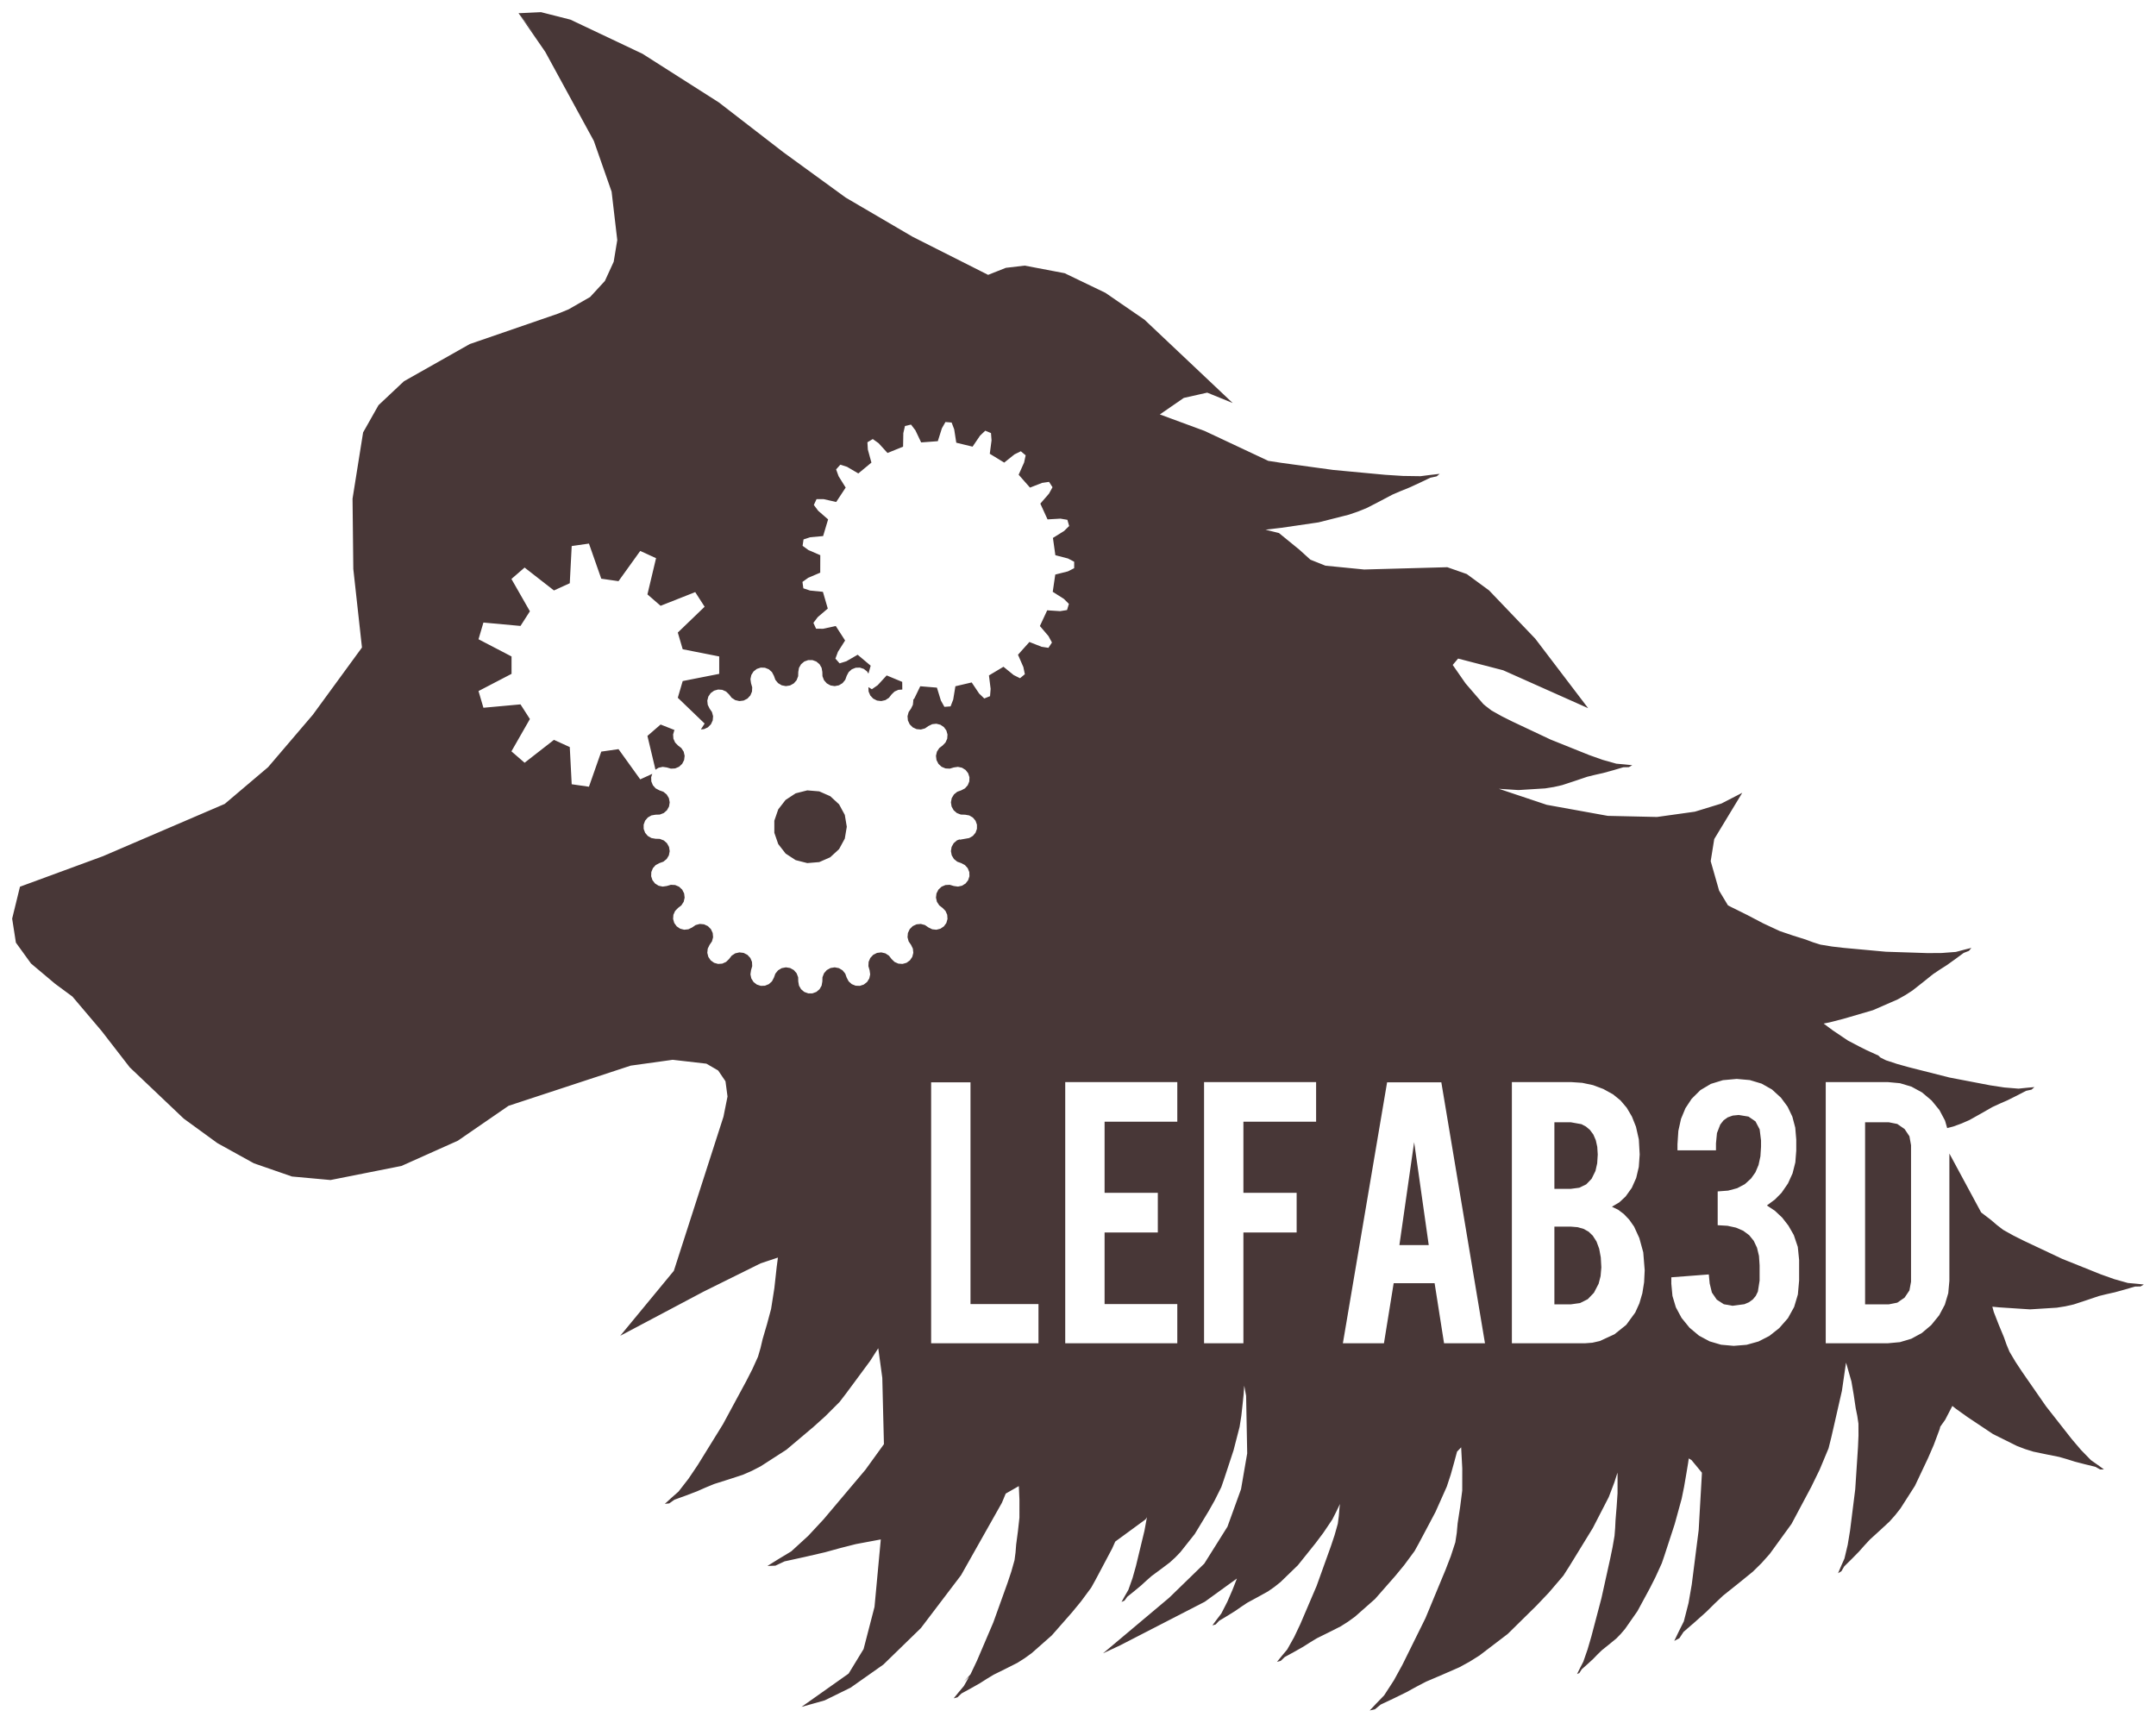 <?xml version="1.0" encoding="UTF-8" standalone="no"?>
<svg
   xmlns:dc="http://purl.org/dc/elements/1.1/"
   xmlns:cc="http://creativecommons.org/ns#"
   xmlns:rdf="http://www.w3.org/1999/02/22-rdf-syntax-ns#"
   xmlns:svg="http://www.w3.org/2000/svg"
   xmlns="http://www.w3.org/2000/svg"
   xmlns:sodipodi="http://sodipodi.sourceforge.net/DTD/sodipodi-0.dtd"
   xmlns:inkscape="http://www.inkscape.org/namespaces/inkscape"
   width="177.369mm"
   height="141.723mm"
   viewBox="-288.369 -148 177.369 141.723"
   version="1.1"
   id="svg4284"
   sodipodi:docname="leFabLogoSVG.svg"
   inkscape:version="0.92.4 (5da689c313, 2019-01-14)">
  <defs
     id="defs4288" />
  <sodipodi:namedview
     pagecolor="#ffffff"
     bordercolor="#666666"
     borderopacity="1"
     objecttolerance="10"
     gridtolerance="10"
     guidetolerance="10"
     inkscape:pageopacity="0"
     inkscape:pageshadow="2"
     inkscape:window-width="3000"
     inkscape:window-height="1875"
     id="namedview4286"
     showgrid="false"
     inkscape:zoom="2.0699182"
     inkscape:cx="293.20397"
     inkscape:cy="211.18063"
     inkscape:window-x="-13"
     inkscape:window-y="-13"
     inkscape:window-maximized="1"
     inkscape:current-layer="svg4284" />
  <title
     id="title4278">svgOutput</title>
  <desc
     id="desc4280">made with tinkercad</desc>
  <g
     id="g4299"
     style="fill:#483737">
    <path
       style="fill:#483737;stroke:none"
       id="path4282"
       stroke-width="0.01mm"
       stroke="rgb(0,0,255)"
       fill="none"
       d="M -216.679 -109.942 L -217.088 -109.604 L -217.173 -109.533 L -217.757 -109.05 L -218.686 -109.595 L -219.237 -109.77 L -219.584 -109.382 L -219.379 -108.819 L -218.797 -107.886 L -219.576 -106.702 L -220.617 -106.936 L -221.184 -106.934 L -221.194 -106.934 L -221.398 -106.496 L -221.416 -106.457 L -221.062 -105.981 L -220.242 -105.269 L -220.57 -104.176 L -220.653 -103.897 L -221.714 -103.801 L -222.264 -103.621 L -222.342 -103.096 L -221.869 -102.75 L -220.886 -102.323 L -220.891 -100.886 L -221.103 -100.796 L -221.877 -100.466 L -222.353 -100.125 L -222.279 -99.599 L -221.73 -99.415 L -220.67 -99.31 L -220.589 -99.033 L -220.377 -98.304 L -220.269 -97.934 L -221.094 -97.229 L -221.184 -97.11 L -221.452 -96.757 L -221.233 -96.277 L -221.184 -96.276 L -220.656 -96.27 L -219.613 -96.497 L -219 -95.548 L -218.844 -95.306 L -219.433 -94.378 L -219.496 -94.208 L -219.641 -93.816 L -219.534 -93.694 L -219.297 -93.425 L -219.136 -93.475 L -218.745 -93.596 L -217.812 -94.134 L -217.596 -93.952 L -217.288 -93.694 L -217.088 -93.525 L -217.079 -93.518 L -216.959 -93.417 L -216.74 -93.233 L -216.804 -93.006 L -216.898 -92.673 L -216.925 -92.58 L -217.006 -92.709 L -217.036 -92.758 L -217.088 -92.798 L -217.307 -92.969 L -217.634 -93.076 L -217.977 -93.064 L -218.033 -93.041 L -218.051 -93.034 L -218.124 -93.004 L -218.296 -92.935 L -218.45 -92.796 L -218.55 -92.706 L -218.552 -92.705 L -218.557 -92.694 L -218.594 -92.625 L -218.649 -92.521 L -218.713 -92.401 L -218.831 -92.072 L -218.998 -91.867 L -218.998 -91.866 L -219.053 -91.799 L -219.136 -91.749 L -219.353 -91.619 L -219.698 -91.552 L -220.044 -91.607 L -220.351 -91.777 L -220.581 -92.041 L -220.707 -92.369 L -220.717 -92.718 L -220.777 -93.057 L -220.933 -93.329 L -220.949 -93.355 L -221.15 -93.524 L -221.151 -93.525 L -221.184 -93.553 L -221.212 -93.576 L -221.535 -93.694 L -221.879 -93.694 L -221.984 -93.655 L -222.202 -93.576 L -222.206 -93.572 L -222.353 -93.449 L -222.465 -93.355 L -222.637 -93.057 L -222.637 -93.057 L -222.639 -93.045 L -222.697 -92.718 L -222.707 -92.369 L -222.716 -92.346 L -222.831 -92.049 L -222.831 -92.048 L -222.833 -92.043 L -222.833 -92.041 L -222.833 -92.041 L -222.834 -92.039 L -223.063 -91.777 L -223.232 -91.683 L -223.37 -91.607 L -223.716 -91.552 L -224.061 -91.619 L -224.361 -91.799 L -224.583 -92.072 L -224.679 -92.341 L -224.701 -92.401 L -224.862 -92.705 L -225.118 -92.935 L -225.235 -92.982 L -225.28 -93 L -225.416 -93.055 L -225.437 -93.064 L -225.78 -93.076 L -226.107 -92.969 L -226.377 -92.758 L -226.378 -92.758 L -226.462 -92.623 L -226.56 -92.466 L -226.626 -92.16 L -226.632 -92.131 L -226.632 -92.13 L -226.63 -92.118 L -226.584 -91.789 L -226.487 -91.457 L -226.486 -91.454 L -226.498 -91.228 L -226.5 -91.188 L -226.504 -91.103 L -226.641 -90.781 L -226.881 -90.524 L -227.193 -90.365 L -227.328 -90.348 L -227.541 -90.322 L -227.883 -90.401 L -228.177 -90.592 L -228.391 -90.869 L -228.638 -91.107 L -228.952 -91.247 L -229.201 -91.265 L -229.215 -91.266 L -229.295 -91.271 L -229.376 -91.248 L -229.526 -91.205 L -229.626 -91.177 L -229.627 -91.176 L -229.905 -90.974 L -229.967 -90.882 L -230.097 -90.689 L -230.181 -90.356 L -230.155 -90.112 L -230.145 -90.016 L -230.145 -90.014 L -230.139 -90.003 L -229.994 -89.705 L -229.796 -89.416 L -229.795 -89.413 L -229.79 -89.393 L -229.726 -89.153 L -229.707 -89.085 L -229.707 -89.084 L -229.705 -89.077 L -229.705 -89.077 L -229.728 -88.818 L -229.736 -88.728 L -229.884 -88.41 L -230.133 -88.161 L -230.341 -88.064 L -230.451 -88.013 L -230.71 -87.99 L -230.663 -88.064 L -230.401 -88.471 L -231.424 -89.456 L -232.106 -90.112 L -232.391 -90.386 L -232.404 -90.399 L -232.608 -90.595 L -232.423 -91.227 L -232.205 -91.968 L -230.99 -92.208 L -229.376 -92.526 L -229.201 -92.561 L -229.201 -93.694 L -229.201 -93.993 L -229.376 -94.028 L -232.205 -94.586 L -232.608 -95.959 L -232.074 -96.473 L -230.401 -98.083 L -230.543 -98.304 L -231.169 -99.277 L -231.175 -99.287 L -231.192 -99.28 L -233.661 -98.304 L -234.023 -98.161 L -234.188 -98.304 L -235.106 -99.099 L -234.935 -99.819 L -234.397 -102.078 L -235.699 -102.673 L -237.486 -100.186 L -238.904 -100.39 L -239.918 -103.28 L -241.336 -103.076 L -241.457 -100.757 L -241.495 -100.017 L -242.797 -99.423 L -245.199 -101.296 L -245.212 -101.306 L -245.22 -101.299 L -246.295 -100.368 L -245.143 -98.353 L -245.115 -98.304 L -244.775 -97.709 L -245.549 -96.504 L -245.76 -96.523 L -248.599 -96.782 L -249.003 -95.408 L -246.286 -93.993 L -246.286 -92.561 L -249.003 -91.146 L -248.599 -89.772 L -245.76 -90.031 L -245.549 -90.05 L -244.775 -88.845 L -245.76 -87.122 L -246.295 -86.186 L -245.76 -85.723 L -245.212 -85.248 L -243.381 -86.675 L -242.797 -87.131 L -241.495 -86.537 L -241.337 -83.492 L -241.336 -83.478 L -241.327 -83.477 L -239.918 -83.275 L -239.149 -85.467 L -238.904 -86.164 L -237.568 -86.356 L -237.486 -86.368 L -235.699 -83.881 L -235.417 -84.01 L -234.744 -84.318 L -234.708 -84.334 L -234.799 -84.057 L -234.799 -84.057 L -234.799 -84.053 L -234.798 -84.036 L -234.796 -83.968 L -234.795 -83.946 L -234.787 -83.714 L -234.754 -83.633 L -234.658 -83.395 L -234.55 -83.275 L -234.428 -83.139 L -234.417 -83.134 L -234.124 -82.978 L -233.886 -82.893 L -233.795 -82.86 L -233.77 -82.84 L -233.589 -82.694 L -233.586 -82.692 L -233.522 -82.638 L -233.472 -82.555 L -233.342 -82.338 L -233.275 -81.993 L -233.286 -81.92 L -233.322 -81.694 L -233.33 -81.647 L -233.472 -81.391 L -233.5 -81.34 L -233.764 -81.11 L -234.092 -80.984 L -234.441 -80.974 L -234.78 -80.914 L -235.078 -80.742 L -235.247 -80.541 L -235.299 -80.479 L -235.417 -80.156 L -235.417 -79.872 L -235.417 -79.816 L -235.417 -79.812 L -235.417 -79.812 L -235.416 -79.809 L -235.411 -79.795 L -235.376 -79.698 L -235.334 -79.586 L -235.299 -79.489 L -235.261 -79.444 L -235.251 -79.432 L -235.248 -79.429 L -235.078 -79.226 L -234.78 -79.054 L -234.78 -79.054 L -234.768 -79.052 L -234.441 -78.994 L -234.092 -78.984 L -234.069 -78.975 L -233.844 -78.888 L -233.772 -78.86 L -233.771 -78.86 L -233.764 -78.858 L -233.762 -78.857 L -233.5 -78.628 L -233.472 -78.577 L -233.33 -78.321 L -233.275 -77.975 L -233.304 -77.824 L -233.342 -77.63 L -233.472 -77.413 L -233.522 -77.33 L -233.795 -77.108 L -234.064 -77.012 L -234.124 -76.99 L -234.428 -76.829 L -234.658 -76.573 L -234.787 -76.254 L -234.799 -75.911 L -234.755 -75.776 L -234.692 -75.584 L -234.481 -75.314 L -234.481 -75.313 L -234.477 -75.311 L -234.475 -75.31 L -234.371 -75.244 L -234.346 -75.229 L -234.189 -75.131 L -233.854 -75.059 L -233.853 -75.059 L -233.841 -75.061 L -233.512 -75.107 L -233.472 -75.119 L -233.179 -75.205 L -233.177 -75.205 L -233.177 -75.205 L -233.153 -75.204 L -232.932 -75.192 L -232.834 -75.187 L -232.833 -75.187 L -232.826 -75.187 L -232.825 -75.187 L -232.506 -75.051 L -232.504 -75.05 L -232.319 -74.877 L -232.247 -74.81 L -232.088 -74.498 L -232.045 -74.15 L -232.124 -73.808 L -232.176 -73.728 L -232.315 -73.514 L -232.592 -73.3 L -232.83 -73.053 L -232.97 -72.739 L -232.989 -72.476 L -232.994 -72.396 L -232.9 -72.065 L -232.697 -71.787 L -232.605 -71.724 L -232.54 -71.68 L -232.412 -71.594 L -232.079 -71.51 L -232.05 -71.514 L -231.737 -71.546 L -231.726 -71.552 L -231.707 -71.561 L -231.463 -71.68 L -231.428 -71.697 L -231.424 -71.7 L -231.139 -71.895 L -231.116 -71.901 L -230.808 -71.984 L -230.807 -71.984 L -230.807 -71.984 L -230.8 -71.986 L -230.8 -71.986 L -230.8 -71.986 L -230.451 -71.955 L -230.133 -71.807 L -230.006 -71.68 L -229.884 -71.558 L -229.736 -71.24 L -229.707 -70.912 L -229.705 -70.891 L -229.727 -70.81 L -229.795 -70.556 L -229.796 -70.552 L -229.958 -70.316 L -229.994 -70.263 L -230.145 -69.954 L -230.179 -69.632 L -230.181 -69.612 L -230.097 -69.279 L -229.905 -68.994 L -229.626 -68.791 L -229.376 -68.72 L -229.295 -68.697 L -229.214 -68.703 L -229.209 -68.703 L -229.137 -68.708 L -228.952 -68.721 L -228.658 -68.852 L -228.645 -68.858 L -228.64 -68.863 L -228.63 -68.869 L -228.391 -69.099 L -228.347 -69.156 L -228.178 -69.375 L -228.177 -69.376 L -228.177 -69.376 L -228.157 -69.389 L -227.89 -69.563 L -227.889 -69.563 L -227.883 -69.567 L -227.883 -69.567 L -227.602 -69.632 L -227.541 -69.646 L -227.428 -69.632 L -227.382 -69.626 L -227.328 -69.62 L -227.193 -69.603 L -226.881 -69.444 L -226.641 -69.187 L -226.504 -68.865 L -226.5 -68.779 L -226.486 -68.514 L -226.566 -68.24 L -226.584 -68.179 L -226.584 -68.178 L -226.632 -67.838 L -226.578 -67.584 L -226.56 -67.502 L -226.378 -67.21 L -226.107 -66.999 L -225.78 -66.892 L -225.44 -66.904 L -225.437 -66.904 L -225.29 -66.964 L -225.28 -66.968 L -225.235 -66.986 L -225.118 -67.033 L -224.864 -67.262 L -224.862 -67.263 L -224.857 -67.274 L -224.701 -67.567 L -224.701 -67.567 L -224.7 -67.57 L -224.699 -67.574 L -224.666 -67.665 L -224.645 -67.722 L -224.583 -67.896 L -224.58 -67.9 L -224.417 -68.1 L -224.361 -68.169 L -224.061 -68.349 L -223.716 -68.416 L -223.37 -68.361 L -223.232 -68.285 L -223.063 -68.191 L -222.833 -67.927 L -222.803 -67.849 L -222.707 -67.599 L -222.697 -67.25 L -222.637 -66.911 L -222.465 -66.613 L -222.353 -66.519 L -222.264 -66.444 L -222.202 -66.392 L -221.879 -66.275 L -221.535 -66.275 L -221.43 -66.313 L -221.212 -66.392 L -221.184 -66.416 L -221.156 -66.439 L -221.156 -66.439 L -221.14 -66.452 L -220.949 -66.613 L -220.777 -66.911 L -220.775 -66.923 L -220.717 -67.25 L -220.716 -67.275 L -220.707 -67.593 L -220.707 -67.599 L -220.704 -67.607 L -220.698 -67.622 L -220.583 -67.919 L -220.583 -67.92 L -220.583 -67.92 L -220.583 -67.92 L -220.581 -67.927 L -220.58 -67.928 L -220.58 -67.928 L -220.58 -67.929 L -220.58 -67.929 L -220.351 -68.191 L -220.044 -68.361 L -219.698 -68.416 L -219.353 -68.349 L -219.136 -68.219 L -219.053 -68.169 L -218.992 -68.094 L -218.836 -67.902 L -218.831 -67.896 L -218.735 -67.627 L -218.713 -67.567 L -218.552 -67.263 L -218.296 -67.033 L -218.048 -66.933 L -217.977 -66.904 L -217.634 -66.892 L -217.307 -66.999 L -217.218 -67.068 L -217.088 -67.17 L -217.037 -67.21 L -217.036 -67.21 L -216.952 -67.345 L -216.854 -67.502 L -216.836 -67.584 L -216.782 -67.838 L -216.784 -67.85 L -216.83 -68.179 L -216.851 -68.249 L -216.928 -68.514 L -216.928 -68.514 L -216.927 -68.538 L -216.923 -68.608 L -216.91 -68.857 L -216.91 -68.858 L -216.91 -68.858 L -216.91 -68.865 L -216.91 -68.865 L -216.91 -68.866 L -216.909 -68.868 L -216.909 -68.868 L -216.872 -68.954 L -216.867 -68.964 L -216.812 -69.094 L -216.773 -69.187 L -216.772 -69.188 L -216.533 -69.444 L -216.221 -69.603 L -215.986 -69.632 L -215.873 -69.646 L -215.812 -69.632 L -215.531 -69.567 L -215.237 -69.376 L -215.062 -69.15 L -215.04 -69.121 L -215.023 -69.099 L -214.776 -68.861 L -214.462 -68.721 L -214.119 -68.697 L -213.788 -68.791 L -213.51 -68.994 L -213.317 -69.279 L -213.278 -69.433 L -213.233 -69.612 L -213.235 -69.632 L -213.269 -69.954 L -213.275 -69.965 L -213.42 -70.263 L -213.503 -70.383 L -213.514 -70.399 L -213.618 -70.552 L -213.64 -70.634 L -213.689 -70.815 L -213.709 -70.891 L -213.678 -71.24 L -213.53 -71.558 L -213.281 -71.807 L -212.992 -71.942 L -212.963 -71.955 L -212.614 -71.986 L -212.533 -71.964 L -212.275 -71.895 L -211.986 -71.697 L -211.951 -71.68 L -211.677 -71.546 L -211.335 -71.51 L -211.08 -71.574 L -211.002 -71.594 L -210.875 -71.68 L -210.717 -71.787 L -210.515 -72.064 L -210.514 -72.065 L -210.484 -72.172 L -210.42 -72.396 L -210.444 -72.739 L -210.584 -73.053 L -210.592 -73.061 L -210.822 -73.3 L -210.862 -73.331 L -210.944 -73.394 L -211.099 -73.514 L -211.099 -73.514 L -211.112 -73.534 L -211.238 -73.728 L -211.286 -73.801 L -211.286 -73.802 L -211.29 -73.808 L -211.29 -73.808 L -211.369 -74.15 L -211.326 -74.498 L -211.167 -74.81 L -210.944 -75.018 L -210.91 -75.05 L -210.588 -75.187 L -210.502 -75.191 L -210.237 -75.205 L -209.963 -75.125 L -209.902 -75.107 L -209.901 -75.107 L -209.561 -75.059 L -209.225 -75.131 L -208.933 -75.313 L -208.896 -75.361 L -208.722 -75.584 L -208.615 -75.911 L -208.627 -76.251 L -208.627 -76.254 L -208.687 -76.401 L -208.756 -76.573 L -208.896 -76.729 L -208.985 -76.827 L -208.986 -76.829 L -208.997 -76.834 L -209.29 -76.99 L -209.534 -77.077 L -209.619 -77.108 L -209.823 -77.274 L -209.892 -77.33 L -210.072 -77.63 L -210.11 -77.824 L -210.139 -77.975 L -210.084 -78.321 L -209.914 -78.628 L -209.65 -78.858 L -209.574 -78.887 L -209.569 -78.889 L -209.417 -78.947 L -209.417 -78.915 L -208.896 -79.007 L -208.634 -79.054 L -208.336 -79.226 L -208.115 -79.489 L -207.998 -79.812 L -207.998 -80.156 L -208.115 -80.479 L -208.336 -80.742 L -208.634 -80.914 L -208.896 -80.96 L -208.973 -80.974 L -209.321 -80.984 L -209.322 -80.984 L -209.569 -81.079 L -209.571 -81.08 L -209.65 -81.11 L -209.914 -81.34 L -210.084 -81.647 L -210.103 -81.762 L -210.128 -81.92 L -210.139 -81.993 L -210.072 -82.338 L -209.906 -82.614 L -209.892 -82.638 L -209.891 -82.639 L -209.821 -82.696 L -209.816 -82.699 L -209.619 -82.86 L -209.29 -82.978 L -209.067 -83.096 L -208.986 -83.139 L -208.896 -83.239 L -208.756 -83.395 L -208.627 -83.714 L -208.615 -84.057 L -208.722 -84.384 L -208.896 -84.607 L -208.933 -84.655 L -209.225 -84.837 L -209.561 -84.909 L -209.719 -84.887 L -209.902 -84.861 L -210.232 -84.764 L -210.237 -84.763 L -210.502 -84.777 L -210.588 -84.781 L -210.91 -84.918 L -211.167 -85.158 L -211.221 -85.265 L -211.326 -85.47 L -211.369 -85.818 L -211.323 -86.016 L -211.29 -86.16 L -211.246 -86.228 L -211.099 -86.454 L -210.822 -86.668 L -210.584 -86.915 L -210.514 -87.071 L -210.444 -87.229 L -210.42 -87.572 L -210.483 -87.793 L -210.514 -87.903 L -210.632 -88.064 L -210.717 -88.181 L -210.984 -88.362 L -211.002 -88.374 L -211.079 -88.393 L -211.083 -88.394 L -211.335 -88.458 L -211.677 -88.422 L -211.688 -88.416 L -211.986 -88.271 L -212.112 -88.185 L -212.275 -88.073 L -212.298 -88.067 L -212.308 -88.064 L -212.606 -87.984 L -212.607 -87.984 L -212.607 -87.984 L -212.614 -87.982 L -212.614 -87.982 L -212.614 -87.982 L -212.963 -88.013 L -212.992 -88.026 L -213.281 -88.161 L -213.53 -88.41 L -213.678 -88.728 L -213.709 -89.077 L -213.618 -89.416 L -213.457 -89.652 L -213.42 -89.705 L -213.418 -89.709 L -213.351 -89.847 L -213.269 -90.014 L -213.268 -90.022 L -213.259 -90.112 L -213.233 -90.356 L -213.234 -90.359 L -213.247 -90.413 L -213.185 -90.494 L -213.143 -90.547 L -212.992 -90.859 L -212.662 -91.541 L -211.291 -91.428 L -211.221 -91.201 L -210.965 -90.368 L -210.841 -90.145 L -210.675 -89.847 L -210.168 -89.885 L -209.951 -90.443 L -209.909 -90.701 L -209.771 -91.541 L -208.43 -91.855 L -208.3 -91.661 L -207.819 -90.943 L -207.395 -90.535 L -206.921 -90.726 L -206.872 -91.327 L -207.01 -92.432 L -205.816 -93.145 L -204.976 -92.462 L -204.8 -92.374 L -204.752 -92.35 L -204.455 -92.202 L -204.142 -92.462 L -204.057 -92.532 L -204.179 -93.121 L -204.283 -93.358 L -204.621 -94.134 L -203.682 -95.184 L -203.471 -95.1 L -202.686 -94.79 L -202.116 -94.702 L -201.828 -95.14 L -202.111 -95.665 L -202.82 -96.497 L -202.699 -96.756 L -202.338 -97.531 L -202.218 -97.789 L -201.155 -97.72 L -200.586 -97.811 L -200.438 -98.304 L -200.434 -98.319 L -200.852 -98.734 L -201.763 -99.31 L -201.721 -99.597 L -201.597 -100.441 L -201.554 -100.731 L -200.518 -100.991 L -200 -101.255 L -199.998 -101.786 L -200.514 -102.054 L -201.328 -102.266 L -201.547 -102.323 L -201.747 -103.745 L -201.047 -104.18 L -200.831 -104.314 L -200.41 -104.725 L -200.558 -105.234 L -200.884 -105.289 L -201.127 -105.331 L -202.191 -105.269 L -202.311 -105.533 L -202.751 -106.496 L -202.783 -106.567 L -202.63 -106.743 L -202.067 -107.392 L -201.781 -107.915 L -202.066 -108.356 L -202.637 -108.273 L -203.636 -107.886 L -204.567 -108.944 L -204.117 -109.953 L -203.991 -110.541 L -204.387 -110.874 L -204.8 -110.672 L -204.909 -110.619 L -205.754 -109.942 L -206.704 -110.521 L -206.942 -110.666 L -206.797 -111.769 L -206.817 -112.031 L -206.842 -112.37 L -207.314 -112.566 L -207.741 -112.161 L -207.883 -111.952 L -208.226 -111.448 L -208.359 -111.253 L -209.698 -111.578 L -209.735 -111.814 L -209.869 -112.678 L -210.082 -113.238 L -210.589 -113.28 L -210.883 -112.761 L -211.217 -111.704 L -211.493 -111.683 L -212.588 -111.602 L -212.992 -112.452 L -213.062 -112.599 L -213.423 -113.069 L -213.919 -112.953 L -214.054 -112.367 L -214.074 -111.253 L -215.097 -110.838 L -215.356 -110.733 L -216.09 -111.54 L -216.568 -111.878 L -217.009 -111.614 L -216.973 -111.013 L -216.742 -110.171 L -216.679 -109.942 M -194.218 -121.701 L -192 -119.606 L -188.629 -116.422 L -188 -115.827 L -186.959 -114.844 L -188 -115.268 L -188.629 -115.524 L -189.053 -115.697 L -190.983 -115.262 L -191.814 -114.688 L -192 -114.56 L -192.63 -114.125 L -192.95 -113.904 L -192 -113.553 L -189.267 -112.545 L -188.629 -112.245 L -188 -111.95 L -186 -111.01 L -184.034 -110.086 L -182.998 -109.927 L -180.224 -109.547 L -178.686 -109.337 L -177.606 -109.236 L -175.685 -109.056 L -175.018 -108.994 L -175 -108.992 L -174.422 -108.938 L -172.958 -108.844 L -171.512 -108.823 L -170.679 -108.929 L -169.928 -109.016 L -170.176 -108.81 L -170.204 -108.804 L -170.69 -108.698 L -170.705 -108.695 L -170.888 -108.607 L -171.436 -108.345 L -171.559 -108.286 L -172.427 -107.887 L -173.126 -107.604 L -173.525 -107.433 L -173.811 -107.31 L -174.68 -106.852 L -174.811 -106.782 L -174.853 -106.76 L -175 -106.684 L -175.364 -106.496 L -175.445 -106.454 L -175.685 -106.331 L -175.905 -106.217 L -176.635 -105.92 L -177.406 -105.655 L -179.849 -105.036 L -179.902 -105.023 L -180.224 -104.976 L -182.917 -104.582 L -183.395 -104.525 L -183.587 -104.501 L -184.259 -104.421 L -184.17 -104.399 L -183.678 -104.277 L -183.153 -104.147 L -181.455 -102.762 L -180.567 -101.955 L -180.224 -101.818 L -179.329 -101.461 L -176.14 -101.146 L -175.685 -101.159 L -175 -101.178 L -169.304 -101.335 L -167.7 -100.772 L -167.025 -100.277 L -165.868 -99.428 L -164.793 -98.304 L -164.719 -98.227 L -163.84 -97.308 L -162.065 -95.452 L -160.626 -93.561 L -157.715 -89.736 L -158.558 -90.112 L -160.626 -91.035 L -163.84 -92.469 L -164.704 -92.855 L -164.719 -92.859 L -168.414 -93.818 L -168.858 -93.295 L -167.802 -91.776 L -166.368 -90.112 L -166.34 -90.08 L -166.173 -89.937 L -165.664 -89.545 L -164.813 -89.069 L -164.719 -89.022 L -163.947 -88.636 L -163.84 -88.586 L -160.808 -87.156 L -160.626 -87.083 L -158.199 -86.109 L -157.631 -85.881 L -156.524 -85.487 L -155.648 -85.241 L -155.401 -85.171 L -154.709 -85.11 L -154.088 -85.045 L -154.362 -84.886 L -154.386 -84.885 L -154.821 -84.876 L -155.648 -84.632 L -155.649 -84.632 L -156.484 -84.402 L -157.141 -84.255 L -157.791 -84.095 L -158.632 -83.81 L -158.822 -83.746 L -159.857 -83.406 L -160.544 -83.251 L -160.626 -83.238 L -160.827 -83.206 L -161.251 -83.138 L -161.825 -83.102 L -162.477 -83.061 L -163.449 -83 L -163.84 -83.025 L -165.059 -83.104 L -164.747 -83 L -163.84 -82.696 L -161.123 -81.787 L -160.626 -81.697 L -156.099 -80.878 L -153.685 -80.824 L -152.047 -80.787 L -150 -81.073 L -149.237 -81.18 L -148.941 -81.221 L -148.81 -81.261 L -148.78 -81.27 L -147 -81.816 L -146.755 -81.891 L -145.037 -82.776 L -147 -79.535 L -147.342 -78.97 L -147.635 -77.152 L -147 -74.93 L -146.96 -74.791 L -146.941 -74.724 L -146.214 -73.515 L -145.968 -73.387 L -144.639 -72.728 L -143.303 -72.029 L -142.116 -71.477 L -141.942 -71.396 L -140.886 -71.038 L -139.824 -70.704 L -139.281 -70.501 L -139.264 -70.495 L -139.217 -70.477 L -138.604 -70.284 L -138.382 -70.248 L -137.642 -70.127 L -136.68 -70.016 L -133.224 -69.7 L -131.072 -69.63 L -129.803 -69.588 L -128.627 -69.596 L -127.464 -69.684 L -126.793 -69.863 L -126.188 -70.015 L -126.39 -69.771 L -126.408 -69.764 L -126.809 -69.608 L -126.818 -69.605 L -126.967 -69.495 L -127.513 -69.093 L -128.218 -68.59 L -128.786 -68.228 L -129.342 -67.855 L -130.097 -67.249 L -130.191 -67.174 L -130.701 -66.773 L -131.047 -66.501 L -131.072 -66.485 L -131.64 -66.12 L -132.265 -65.772 L -132.806 -65.536 L -134.284 -64.891 L -135.64 -64.495 L -136.281 -64.307 L -136.717 -64.18 L -137.837 -63.892 L -138.327 -63.792 L -138.343 -63.789 L -138.315 -63.769 L -138.261 -63.729 L -137.831 -63.409 L -137.59 -63.23 L -136.603 -62.566 L -136.344 -62.392 L -136.281 -62.359 L -135.357 -61.874 L -134.787 -61.59 L -133.838 -61.158 L -133.756 -61.078 L -133.677 -60.999 L -133.222 -60.772 L -133.006 -60.701 L -132.983 -60.693 L -132.296 -60.466 L -131.362 -60.206 L -131.072 -60.132 L -127.999 -59.353 L -124.637 -58.708 L -123.475 -58.532 L -122.719 -58.47 L -122.313 -58.436 L -121.622 -58.508 L -121 -58.563 L -121.238 -58.354 L -121.261 -58.349 L -121.676 -58.259 L -121.687 -58.257 L -121.849 -58.173 L -122.341 -57.918 L -122.453 -57.86 L -122.719 -57.728 L -123.228 -57.474 L -123.527 -57.344 L -123.846 -57.205 L -124.454 -56.924 L -125.399 -56.385 L -126.349 -55.853 L -126.995 -55.57 L -127.667 -55.324 L -127.998 -55.238 L -128.114 -55.208 L -128.179 -55.191 L -128.182 -55.201 L -128.212 -55.305 L -128.357 -55.807 L -128.815 -56.671 L -129.365 -57.344 L -129.458 -57.458 L -130.245 -58.123 L -131.072 -58.575 L -131.112 -58.597 L -131.52 -58.72 L -132.058 -58.882 L -133.084 -58.977 L -134.932 -58.977 L -138.17 -58.977 L -138.17 -57.344 L -138.17 -54.277 L -138.17 -53.445 L -138.17 -49.152 L -138.17 -40.69 L -138.17 -39.277 L -138.17 -37.486 L -137.033 -37.486 L -137.009 -37.486 L -136.68 -37.486 L -136.653 -37.486 L -136.619 -37.486 L -133.084 -37.486 L -132.065 -37.58 L -131.127 -37.861 L -131.072 -37.891 L -130.269 -38.328 L -129.493 -38.982 L -129.254 -39.277 L -129.076 -39.496 L -128.839 -39.788 L -128.372 -40.663 L -128.284 -40.96 L -128.091 -41.607 L -127.998 -42.621 L -127.998 -42.754 L -127.998 -42.855 L -127.998 -49.152 L -127.998 -49.856 L -127.998 -49.958 L -127.998 -50.009 L -127.998 -50.69 L -127.998 -50.749 L -127.998 -52.317 L -127.998 -53.098 L -127.917 -52.948 L -127.662 -52.475 L -126.56 -50.432 L -125.87 -49.152 L -125.701 -48.839 L -125.385 -48.253 L -125.281 -48.173 L -124.578 -47.635 L -124.159 -47.277 L -124.085 -47.214 L -123.576 -46.822 L -123.355 -46.698 L -122.88 -46.433 L -122.725 -46.346 L -122.719 -46.343 L -121.859 -45.913 L -118.72 -44.433 L -115.543 -43.158 L -115.278 -43.064 L -114.688 -42.854 L -114.436 -42.764 L -113.313 -42.448 L -112.621 -42.387 L -112 -42.322 L -112.274 -42.163 L -112.298 -42.162 L -112.72 -42.153 L -112.733 -42.153 L -113.561 -41.909 L -114.396 -41.679 L -114.688 -41.614 L -115.053 -41.532 L -115.278 -41.477 L -115.703 -41.372 L -116.734 -41.023 L -117.769 -40.683 L -118.456 -40.528 L -119.163 -40.415 L -119.737 -40.379 L -120.389 -40.338 L -121.361 -40.277 L -122.719 -40.365 L -122.88 -40.376 L -123.89 -40.441 L -124.463 -40.497 L -124.458 -40.478 L -124.404 -40.277 L -124.347 -40.064 L -124.04 -39.277 L -123.942 -39.026 L -123.515 -37.997 L -123.299 -37.386 L -123.053 -36.793 L -122.928 -36.583 L -122.88 -36.502 L -122.555 -35.955 L -122.021 -35.146 L -120.371 -32.768 L -120.043 -32.296 L -118.784 -30.692 L -118.458 -30.277 L -117.929 -29.603 L -117.167 -28.708 L -116.353 -27.873 L -115.784 -27.474 L -115.278 -27.108 L -115.596 -27.107 L -115.618 -27.119 L -115.985 -27.32 L -115.998 -27.327 L -116.176 -27.37 L -116.837 -27.531 L -117.675 -27.748 L -118.317 -27.95 L -118.784 -28.085 L -118.961 -28.136 L -120.027 -28.349 L -121.094 -28.572 L -121.767 -28.782 L -122.435 -29.037 L -122.88 -29.258 L -124.408 -30.017 L -124.798 -30.277 L -126.516 -31.423 L -127.457 -32.096 L -127.662 -32.259 L -127.733 -32.316 L -127.753 -32.332 L -127.762 -32.314 L -127.785 -32.27 L -128.023 -31.812 L -128.344 -31.193 L -128.452 -31.042 L -128.696 -30.697 L -128.749 -30.623 L -128.79 -30.446 L -128.853 -30.277 L -129.286 -29.117 L -129.746 -28.056 L -130.829 -25.764 L -131.588 -24.576 L -131.731 -24.353 L -132.015 -23.908 L -132.32 -23.519 L -132.457 -23.345 L -132.925 -22.819 L -133.725 -22.079 L -133.819 -21.993 L -134.529 -21.346 L -134.985 -20.856 L -135.432 -20.351 L -136.038 -19.734 L -136.523 -19.255 L -136.613 -19.166 L -136.653 -19.127 L -136.656 -19.121 L -136.875 -18.745 L -136.883 -18.731 L -137.156 -18.569 L -136.912 -19.143 L -136.902 -19.166 L -136.63 -19.778 L -136.361 -20.913 L -136.17 -22.072 L -135.856 -24.576 L -135.744 -25.469 L -135.517 -28.932 L -135.475 -29.899 L -135.477 -30.277 L -135.479 -30.633 L -135.48 -30.875 L -135.575 -31.51 L -135.704 -32.145 L -135.797 -32.768 L -135.868 -33.246 L -136.056 -34.345 L -136.133 -34.614 L -136.369 -35.441 L -136.394 -35.529 L -136.468 -35.788 L -136.502 -35.889 L -136.512 -35.822 L -136.839 -33.575 L -137.023 -32.768 L -137.501 -30.668 L -137.591 -30.277 L -137.711 -29.754 L -137.937 -28.848 L -138.382 -27.781 L -138.673 -27.084 L -139.281 -25.837 L -139.36 -25.675 L -140.983 -22.629 L -142.306 -20.806 L -142.778 -20.156 L -143.449 -19.404 L -143.69 -19.166 L -144.164 -18.699 L -145.388 -17.705 L -146.62 -16.722 L -146.977 -16.384 L -147.167 -16.204 L -147.315 -16.064 L -147.997 -15.39 L -148.78 -14.69 L -148.924 -14.561 L -149.252 -14.277 L -149.863 -13.748 L -149.873 -13.734 L -150 -13.541 L -150.194 -13.247 L -150.212 -13.22 L -150.631 -13 L -150.267 -13.762 L -150.01 -14.277 L -150 -14.296 L -149.845 -14.606 L -149.459 -16.108 L -149.442 -16.204 L -149.411 -16.384 L -149.192 -17.641 L -148.998 -19.166 L -148.78 -20.884 L -148.622 -22.128 L -148.573 -22.998 L -148.362 -26.697 L -148.358 -26.843 L -148.78 -27.354 L -148.792 -27.368 L -149 -27.62 L -149.165 -27.82 L -149.213 -27.878 L -149.358 -27.965 L -149.424 -28.005 L -149.429 -28.008 L -149.438 -28.014 L -149.496 -27.609 L -149.626 -26.828 L -149.65 -26.687 L -149.823 -25.679 L -150 -24.809 L -150.023 -24.696 L -150.056 -24.576 L -150.595 -22.612 L -150.678 -22.358 L -151.243 -20.627 L -151.447 -20.003 L -151.657 -19.389 L -151.759 -19.166 L -152.177 -18.248 L -152.629 -17.354 L -153.154 -16.384 L -153.252 -16.204 L -153.66 -15.45 L -153.685 -15.414 L -154.478 -14.277 L -154.677 -13.992 L -155.034 -13.573 L -155.401 -13.196 L -155.648 -12.994 L -156.001 -12.705 L -156.064 -12.655 L -156.601 -12.223 L -156.955 -11.877 L -157.305 -11.515 L -157.769 -11.089 L -158.137 -10.762 L -158.236 -10.675 L -158.239 -10.671 L -158.431 -10.372 L -158.44 -10.358 L -158.629 -10.277 L -158.386 -10.762 L -158.112 -11.294 L -157.76 -12.311 L -157.45 -13.373 L -157.212 -14.277 L -156.704 -16.204 L -156.657 -16.384 L -156.621 -16.521 L -156.035 -19.166 L -155.898 -19.787 L -155.709 -20.705 L -155.591 -21.383 L -155.546 -21.644 L -155.495 -22.281 L -155.473 -22.735 L -155.464 -22.927 L -155.422 -23.441 L -155.373 -24.031 L -155.336 -24.576 L -155.298 -25.139 L -155.298 -25.34 L -155.298 -25.487 L -155.298 -25.585 L -155.298 -25.607 L -155.297 -26.235 L -155.297 -26.64 L -155.299 -26.724 L -155.303 -26.844 L -155.318 -26.796 L -155.565 -26.027 L -155.648 -25.809 L -156.021 -24.831 L -156.152 -24.576 L -157.329 -22.293 L -158.629 -20.172 L -158.81 -19.877 L -159.247 -19.166 L -159.277 -19.118 L -159.756 -18.369 L -160.626 -17.351 L -160.943 -16.98 L -161.509 -16.384 L -161.68 -16.204 L -161.977 -15.892 L -163.618 -14.277 L -163.84 -14.058 L -164.332 -13.574 L -165.311 -12.827 L -166.08 -12.241 L -166.657 -11.8 L -167.473 -11.289 L -168.311 -10.831 L -169.68 -10.233 L -171.053 -9.646 L -171.86 -9.225 L -172.032 -9.13 L -172.66 -8.785 L -173.72 -8.265 L -174.562 -7.868 L -174.787 -7.762 L -174.796 -7.755 L -175.23 -7.394 L -175.253 -7.375 L -175.685 -7.277 L -175.131 -7.867 L -174.503 -8.515 L -173.7 -9.753 L -172.991 -11.046 L -172.032 -12.986 L -171.394 -14.277 L -171.097 -14.878 L -170.546 -16.204 L -170.472 -16.384 L -169.446 -18.854 L -169.326 -19.166 L -169.014 -19.973 L -168.737 -20.823 L -168.642 -21.115 L -168.524 -21.89 L -168.453 -22.677 L -168.247 -24.021 L -168.187 -24.491 L -168.176 -24.576 L -168.075 -25.369 L -168.074 -25.684 L -168.072 -27.065 L -168.072 -27.197 L -168.163 -28.927 L -168.166 -28.924 L -168.342 -28.738 L -168.49 -28.582 L -168.5 -28.572 L -168.74 -27.687 L -169.021 -26.679 L -169.079 -26.503 L -169.345 -25.696 L -169.844 -24.576 L -170.274 -23.612 L -170.779 -22.658 L -171.326 -21.627 L -171.658 -21.003 L -171.998 -20.389 L -172.841 -19.248 L -172.908 -19.166 L -173.576 -18.354 L -174.636 -17.147 L -175 -16.732 L -175.248 -16.45 L -175.323 -16.384 L -175.527 -16.204 L -175.685 -16.064 L -175.94 -15.839 L -176.481 -15.362 L -176.9 -14.992 L -177.309 -14.696 L -177.48 -14.573 L -177.615 -14.488 L -177.947 -14.277 L -178.075 -14.196 L -179.048 -13.705 L -179.155 -13.652 L -180.023 -13.223 L -180.224 -13.102 L -180.596 -12.877 L -181.165 -12.515 L -181.918 -12.089 L -182.515 -11.763 L -182.519 -11.761 L -182.676 -11.675 L -182.684 -11.667 L -182.989 -11.375 L -183.007 -11.358 L -183.314 -11.277 L -182.92 -11.762 L -182.519 -12.24 L -182.474 -12.294 L -181.904 -13.311 L -181.446 -14.277 L -181.4 -14.373 L -180.618 -16.204 L -180.541 -16.384 L -180.224 -17.125 L -180.055 -17.521 L -179.464 -19.166 L -179.291 -19.647 L -179.264 -19.722 L -178.939 -20.625 L -178.881 -20.787 L -178.725 -21.254 L -178.575 -21.705 L -178.402 -22.317 L -178.377 -22.406 L -178.31 -22.644 L -178.227 -23.281 L -178.214 -23.446 L -178.199 -23.63 L -178.182 -23.851 L -178.176 -23.927 L -178.136 -24.232 L -178.131 -24.268 L -178.131 -24.268 L -178.175 -24.177 L -178.464 -23.581 L -178.761 -22.992 L -179.496 -21.901 L -180.137 -21.046 L -180.224 -20.937 L -181.596 -19.225 L -181.657 -19.166 L -182.519 -18.331 L -183.036 -17.831 L -183.541 -17.43 L -184.061 -17.069 L -184.909 -16.6 L -185.307 -16.384 L -185.759 -16.139 L -186.259 -15.807 L -186.755 -15.462 L -187.412 -15.053 L -188.072 -14.658 L -188.078 -14.652 L -188.349 -14.366 L -188.361 -14.354 L -188.629 -14.277 L -188.286 -14.74 L -187.897 -15.25 L -187.399 -16.223 L -187.329 -16.384 L -186.96 -17.239 L -186.611 -18.134 L -187.672 -17.367 L -188.416 -16.828 L -188.629 -16.674 L -189.029 -16.384 L -189.25 -16.224 L -189.289 -16.204 L -191.196 -15.222 L -192 -14.808 L -196.105 -12.694 L -196.213 -12.638 L -196.608 -12.454 L -197.624 -11.979 L -196.608 -12.833 L -196.105 -13.256 L -192.599 -16.204 L -192.385 -16.384 L -192.179 -16.557 L -192 -16.731 L -191.401 -17.313 L -189.86 -18.811 L -189.495 -19.166 L -189.298 -19.357 L -188.629 -20.422 L -188.593 -20.48 L -188.416 -20.761 L -188 -21.424 L -187.39 -22.395 L -186.601 -24.576 L -186.273 -25.483 L -186 -27.067 L -185.765 -28.431 L -185.847 -32.768 L -185.854 -33.159 L -186 -33.952 L -186.009 -34.001 L -186.061 -33.26 L -186.112 -32.768 L -186.148 -32.427 L -186.248 -31.515 L -186.388 -30.619 L -186.887 -28.684 L -187.5 -26.82 L -187.694 -26.234 L -187.895 -25.654 L -188 -25.443 L -188.416 -24.609 L -188.433 -24.576 L -188.446 -24.549 L -188.629 -24.225 L -188.94 -23.674 L -190.08 -21.794 L -191.122 -20.48 L -191.261 -20.304 L -191.55 -20.004 L -191.688 -19.861 L -192 -19.576 L -192.134 -19.453 L -192.877 -18.894 L -192.975 -18.821 L -193.625 -18.342 L -194.056 -17.963 L -194.481 -17.572 L -195.051 -17.099 L -195.505 -16.734 L -195.627 -16.636 L -195.631 -16.63 L -195.81 -16.384 L -195.86 -16.316 L -196.105 -16.204 L -196.005 -16.384 L -195.842 -16.678 L -195.541 -17.201 L -195.2 -18.16 L -194.921 -19.15 L -194.6 -20.48 L -194.217 -22.063 L -194.034 -23.066 L -194.014 -23.175 L -194.129 -22.997 L -196.105 -21.55 L -196.608 -21.182 L -196.62 -21.173 L -196.87 -20.612 L -197.636 -19.166 L -197.922 -18.627 L -198.254 -18.003 L -198.594 -17.389 L -199.337 -16.384 L -199.437 -16.248 L -200.172 -15.354 L -201.844 -13.45 L -203.496 -11.992 L -204.076 -11.573 L -204.671 -11.196 L -204.8 -11.131 L -205.644 -10.705 L -205.751 -10.652 L -206.619 -10.223 L -207.192 -9.877 L -207.761 -9.515 L -208.514 -9.089 L -208.625 -9.028 L -209.111 -8.763 L -209.272 -8.675 L -209.28 -8.667 L -209.585 -8.375 L -209.603 -8.358 L -209.91 -8.277 L -209.516 -8.762 L -209.07 -9.294 L -208.638 -10.065 L -209.081 -9.65 L -208.546 -10.229 L -208.5 -10.311 L -207.996 -11.373 L -206.651 -14.521 L -205.981 -16.384 L -205.477 -17.787 L -205.171 -18.705 L -205.041 -19.166 L -204.973 -19.406 L -204.906 -19.644 L -204.823 -20.281 L -204.772 -20.927 L -204.626 -22.031 L -204.503 -23.139 L -204.502 -24.283 L -204.502 -24.576 L -204.502 -24.64 L -204.506 -24.723 L -204.534 -25.333 L -204.552 -25.737 L -204.561 -25.732 L -205.487 -25.203 L -205.631 -25.121 L -205.758 -24.815 L -205.945 -24.364 L -206.024 -24.224 L -206.261 -23.804 L -208.877 -19.166 L -209.304 -18.409 L -212.61 -14.056 L -212.992 -13.684 L -215.695 -11.055 L -218.092 -9.366 L -218.389 -9.156 L -220.523 -8.108 L -222.434 -7.57 L -218.555 -10.313 L -217.324 -12.329 L -216.425 -15.8 L -216.112 -19.166 L -215.915 -21.276 L -215.909 -21.349 L -216.054 -21.321 L -217.966 -20.964 L -219.234 -20.641 L -220.495 -20.294 L -222.155 -19.91 L -223.468 -19.622 L -223.822 -19.545 L -223.839 -19.537 L -224.542 -19.208 L -224.578 -19.191 L -225.235 -19.166 L -224.316 -19.739 L -223.277 -20.365 L -221.881 -21.642 L -220.615 -23.003 L -219.287 -24.576 L -217.174 -27.08 L -215.65 -29.188 L -215.678 -30.32 L -215.681 -30.445 L -215.713 -31.72 L -215.733 -32.553 L -215.739 -32.768 L -215.785 -34.643 L -216.085 -36.845 L -216.099 -36.947 L -216.101 -36.96 L -216.117 -37.078 L -216.787 -36.031 L -218.325 -33.95 L -218.81 -33.297 L -219.216 -32.768 L -219.303 -32.655 L -220.457 -31.501 L -221.443 -30.612 L -223.667 -28.735 L -225.235 -27.724 L -225.393 -27.621 L -225.393 -27.571 L -225.393 -27.526 L -225.393 -27.571 L -225.394 -27.621 L -225.623 -27.474 L -225.788 -27.367 L -226.515 -26.992 L -227.253 -26.669 L -228.436 -26.283 L -229.376 -25.986 L -229.621 -25.908 L -230.328 -25.616 L -231.033 -25.305 L -231.958 -24.953 L -232.689 -24.688 L -232.885 -24.617 L -232.895 -24.61 L -233.292 -24.329 L -233.314 -24.314 L -233.674 -24.277 L -233.145 -24.76 L -232.547 -25.289 L -231.723 -26.35 L -230.966 -27.474 L -229.376 -30.045 L -228.889 -30.833 L -227.844 -32.768 L -226.985 -34.358 L -226.476 -35.354 L -226.131 -36.115 L -226.011 -36.381 L -225.803 -37.094 L -225.631 -37.825 L -225.269 -39.062 L -225.235 -39.188 L -224.934 -40.307 L -224.892 -40.573 L -224.664 -42.026 L -224.473 -43.762 L -224.371 -44.538 L -225.235 -44.25 L -225.793 -44.064 L -226.149 -43.887 L -229.376 -42.288 L -230.487 -41.737 L -233.674 -40.048 L -237.343 -38.104 L -237.016 -38.5 L -232.933 -43.449 L -231.402 -48.203 L -229.376 -54.497 L -228.85 -56.131 L -228.518 -57.789 L -228.685 -59.041 L -229.286 -59.928 L -229.376 -59.98 L -230.254 -60.49 L -233.029 -60.809 L -236.482 -60.329 L -238.061 -59.81 L -246.53 -57.025 L -250.701 -54.153 L -255.342 -52.076 L -261.178 -50.918 L -262.144 -51.006 L -264.348 -51.207 L -267.483 -52.294 L -270.486 -53.956 L -273.255 -55.972 L -277.695 -60.189 L -280.008 -63.177 L -282.008 -65.536 L -282.413 -66.013 L -283.835 -67.063 L -285.596 -68.544 L -285.819 -68.732 L -287.061 -70.448 L -287.369 -72.424 L -286.726 -75.049 L -279.905 -77.557 L -269.882 -81.861 L -266.316 -84.883 L -262.635 -89.194 L -262.144 -89.866 L -258.591 -94.729 L -258.985 -98.304 L -259.303 -101.19 L -259.366 -106.973 L -258.498 -112.421 L -257.229 -114.667 L -255.139 -116.632 L -249.721 -119.695 L -249.003 -119.942 L -242.459 -122.197 L -241.593 -122.55 L -239.824 -123.563 L -238.607 -124.885 L -237.882 -126.465 L -237.588 -128.25 L -237.918 -131.072 L -238.053 -132.23 L -239.518 -136.414 L -243.514 -143.737 L -245.705 -146.912 L -245.705 -146.912 L -243.864 -147 L -243.162 -146.821 L -241.442 -146.384 L -235.513 -143.576 L -229.23 -139.573 L -225.235 -136.487 L -223.904 -135.459 L -218.794 -131.743 L -217.648 -131.072 L -213.287 -128.519 L -211.321 -127.527 L -207.732 -125.716 L -207.079 -125.387 L -205.622 -125.965 L -204.07 -126.148 L -200.784 -125.523 L -197.43 -123.909 L -196.608 -123.344 L -196.105 -122.998 L -194.218 -121.701 M -218.712 -80.022 L -218.712 -80.022 L -218.706 -79.984 L -218.706 -79.983 L -218.706 -79.982 L -218.713 -79.94 L -218.716 -79.92 L -218.724 -79.872 L -218.867 -79.023 L -218.867 -79.022 L -218.869 -79.01 L -218.869 -79.009 L -218.89 -78.971 L -218.89 -78.97 L -219.301 -78.213 L -219.31 -78.196 L -219.311 -78.195 L -219.34 -78.142 L -219.34 -78.142 L -219.34 -78.141 L -219.347 -78.134 L -219.372 -78.112 L -219.388 -78.097 L -219.685 -77.824 L -220.037 -77.5 L -220.037 -77.5 L -220.038 -77.499 L -220.066 -77.473 L -220.086 -77.464 L -220.107 -77.454 L -220.125 -77.446 L -220.159 -77.431 L -220.944 -77.086 L -220.944 -77.086 L -220.944 -77.086 L -220.971 -77.075 L -220.971 -77.075 L -221.005 -77.072 L -221.007 -77.072 L -221.013 -77.071 L -221.014 -77.071 L -221.014 -77.071 L -221.035 -77.069 L -221.184 -77.057 L -221.947 -76.994 L -221.947 -76.994 L -221.948 -76.994 L -221.948 -76.994 L -221.955 -76.993 L -221.956 -76.993 L -221.976 -76.998 L -221.986 -77.001 L -221.998 -77.004 L -222.018 -77.009 L -222.353 -77.094 L -222.893 -77.232 L -222.893 -77.232 L -222.894 -77.232 L -222.912 -77.237 L -222.92 -77.242 L -222.949 -77.26 L -222.95 -77.261 L -222.967 -77.272 L -223.735 -77.774 L -223.736 -77.775 L -223.739 -77.777 L -223.739 -77.777 L -223.765 -77.811 L -223.775 -77.824 L -224.3 -78.499 L -224.312 -78.514 L -224.344 -78.555 L -224.345 -78.556 L -224.345 -78.557 L -224.345 -78.557 L -224.35 -78.57 L -224.355 -78.584 L -224.36 -78.599 L -224.367 -78.618 L -224.661 -79.47 L -224.661 -79.471 L -224.667 -79.49 L -224.667 -80.478 L -224.661 -80.497 L -224.653 -80.519 L -224.646 -80.539 L -224.355 -81.384 L -224.355 -81.384 L -224.355 -81.384 L -224.345 -81.412 L -224.341 -81.417 L -224.332 -81.428 L -224.318 -81.447 L -224.318 -81.447 L -223.95 -81.92 L -223.8 -82.113 L -223.74 -82.19 L -223.739 -82.191 L -223.739 -82.191 L -223.736 -82.193 L -223.702 -82.215 L -223.684 -82.227 L -222.951 -82.707 L -222.913 -82.731 L -222.912 -82.732 L -222.907 -82.733 L -222.894 -82.737 L -222.87 -82.743 L -222.849 -82.748 L -222.353 -82.874 L -221.986 -82.967 L -221.986 -82.967 L -221.955 -82.975 L -221.955 -82.975 L -221.954 -82.975 L -221.921 -82.972 L -221.911 -82.971 L -221.89 -82.969 L -221.184 -82.911 L -220.986 -82.894 L -220.986 -82.894 L -220.985 -82.894 L -220.971 -82.893 L -220.97 -82.893 L -220.944 -82.882 L -220.93 -82.875 L -220.929 -82.875 L -220.911 -82.867 L -220.086 -82.504 L -220.086 -82.504 L -220.066 -82.495 L -220.065 -82.494 L -220.037 -82.468 L -220.033 -82.465 L -220.018 -82.451 L -220.015 -82.449 L -219.441 -81.92 L -219.348 -81.835 L -219.347 -81.834 L -219.34 -81.827 L -219.33 -81.808 L -219.308 -81.769 L -219.235 -81.634 L -219.049 -81.288 L -219.039 -81.272 L -218.902 -81.02 L -218.875 -80.969 L -218.869 -80.958 L -218.867 -80.946 L -218.861 -80.915 L -218.858 -80.894 L -218.712 -80.022 M -156.966 -53.649 L -156.941 -53.248 L -156.926 -53.019 L -156.972 -52.292 L -157.114 -51.664 L -157.431 -51.02 L -157.873 -50.561 L -158.443 -50.285 L -159.139 -50.193 L -160.493 -50.193 L -160.493 -53.248 L -160.493 -55.668 L -159.139 -55.668 L -158.265 -55.512 L -157.896 -55.317 L -157.573 -55.044 L -157.289 -54.661 L -157.088 -54.197 L -156.966 -53.649 M -197.497 -55.716 L -196.608 -55.716 L -196.105 -55.716 L -192 -55.716 L -191.516 -55.716 L -191.516 -58.977 L -192 -58.977 L -196.105 -58.977 L -196.608 -58.977 L -197.497 -58.977 L -200.735 -58.977 L -200.735 -58.954 L -200.735 -49.863 L -200.735 -49.277 L -200.735 -48.641 L -200.735 -48.583 L -200.735 -46.601 L -200.735 -40.713 L -200.735 -37.486 L -196.608 -37.486 L -196.105 -37.486 L -192 -37.486 L -191.516 -37.486 L -191.516 -38.277 L -191.516 -40.713 L -192 -40.713 L -196.105 -40.713 L -196.608 -40.713 L -197.497 -40.713 L -197.497 -46.601 L -196.608 -46.601 L -196.105 -46.601 L -193.118 -46.601 L -193.118 -49.152 L -193.118 -49.277 L -193.118 -49.863 L -196.105 -49.863 L -196.608 -49.863 L -197.497 -49.863 L -197.497 -55.716 M -211.767 -49.863 L -211.767 -49.277 L -211.767 -49.152 L -211.767 -48.744 L -211.767 -46.416 L -211.767 -40.713 L -211.767 -37.486 L -211.338 -37.486 L -211.136 -37.486 L -211.078 -37.486 L -210.861 -37.486 L -209.268 -37.486 L -209.186 -37.486 L -209.006 -37.486 L -202.936 -37.486 L -202.936 -40.713 L -208.529 -40.713 L -208.529 -46.601 L -208.529 -49.159 L -208.529 -49.277 L -208.529 -49.863 L -208.529 -58.954 L -211.767 -58.954 L -211.767 -49.863 M -146.199 -50.047 L -147 -49.986 L -147.059 -49.981 L -147.059 -49.152 L -147.059 -47.202 L -147 -47.198 L -146.251 -47.153 L -145.55 -47 L -144.957 -46.743 L -144.472 -46.383 L -144.095 -45.919 L -143.825 -45.351 L -143.754 -45.056 L -143.663 -44.679 L -143.61 -43.905 L -143.61 -42.645 L -143.753 -41.738 L -143.928 -41.381 L -144.172 -41.09 L -144.351 -40.96 L -144.484 -40.863 L -144.866 -40.701 L -145.835 -40.572 L -146.554 -40.699 L -146.955 -40.96 L -147 -40.989 L -147.136 -41.078 L -147.456 -41.546 L -147.537 -41.664 L -147.718 -42.409 L -147.789 -43.151 L -148.516 -43.095 L -150.874 -42.915 L -150.874 -42.386 L -150.78 -41.382 L -150.654 -40.96 L -150.5 -40.446 L -150.032 -39.575 L -149.378 -38.77 L -148.599 -38.116 L -147.734 -37.649 L -147.456 -37.567 L -147 -37.433 L -146.78 -37.368 L -145.74 -37.275 L -144.681 -37.361 L -143.704 -37.634 L -142.809 -38.091 L -141.996 -38.735 L -141.52 -39.277 L -141.281 -39.549 L -141.171 -39.748 L -140.77 -40.472 L -140.624 -40.96 L -140.462 -41.504 L -140.36 -42.645 L -140.36 -44.34 L -140.432 -45.056 L -140.469 -45.417 L -140.796 -46.389 L -141.239 -47.164 L -141.755 -47.828 L -142.346 -48.383 L -143.009 -48.826 L -142.902 -48.905 L -142.706 -49.051 L -142.57 -49.152 L -142.35 -49.315 L -141.809 -49.863 L -141.278 -50.632 L -140.899 -51.467 L -140.671 -52.368 L -140.602 -53.248 L -140.595 -53.336 L -140.595 -53.445 L -140.595 -54.243 L -140.598 -54.277 L -140.678 -55.227 L -140.916 -56.13 L -141.308 -56.952 L -141.597 -57.344 L -141.855 -57.693 L -142.595 -58.369 L -143.448 -58.85 L -144.414 -59.14 L -145.493 -59.236 L -146.626 -59.133 L -147 -59.018 L -147.456 -58.878 L -147.621 -58.827 L -148.481 -58.315 L -148.78 -58.018 L -149.005 -57.795 L -149.202 -57.599 L -149.37 -57.344 L -149.712 -56.827 L -150.076 -55.948 L -150.295 -54.961 L -150.367 -53.867 L -150.367 -53.36 L -147.456 -53.36 L -147.2 -53.36 L -147.2 -53.937 L -147.118 -54.782 L -147 -55.086 L -146.847 -55.48 L -146.58 -55.825 L -146.238 -56.071 L -145.821 -56.22 L -145.329 -56.269 L -144.525 -56.137 L -143.951 -55.744 L -143.607 -55.089 L -143.505 -54.277 L -143.492 -54.172 L -143.492 -53.666 L -143.506 -53.445 L -143.519 -53.248 L -143.544 -52.862 L -143.698 -52.156 L -143.955 -51.549 L -144.316 -51.041 L -144.827 -50.577 L -145.455 -50.245 L -146.199 -50.047 M -216.773 -90.781 L -216.787 -90.815 L -216.91 -91.103 L -216.912 -91.136 L -216.928 -91.454 L -216.924 -91.468 L -216.643 -91.296 L -216.163 -91.63 L -215.675 -92.16 L -215.424 -92.432 L -215.04 -92.272 L -214.405 -92.009 L -214.146 -91.901 L -214.139 -91.277 L -214.139 -91.27 L -214.239 -91.263 L -214.277 -91.26 L -214.462 -91.247 L -214.775 -91.107 L -214.776 -91.107 L -214.784 -91.099 L -215.023 -90.869 L -215.04 -90.847 L -215.236 -90.593 L -215.237 -90.592 L -215.237 -90.592 L -215.257 -90.579 L -215.341 -90.525 L -215.36 -90.512 L -215.524 -90.405 L -215.525 -90.405 L -215.526 -90.404 L -215.531 -90.401 L -215.531 -90.401 L -215.873 -90.322 L -216.221 -90.365 L -216.533 -90.524 L -216.632 -90.63 L -216.772 -90.78 L -216.773 -90.781 M -186.077 -46.601 L -186 -46.601 L -182.519 -46.601 L -181.697 -46.601 L -181.697 -49.152 L -181.697 -49.863 L -182.519 -49.863 L -186 -49.863 L -186.077 -49.863 L -186.077 -55.716 L -186 -55.716 L -182.519 -55.716 L -181.697 -55.716 L -180.224 -55.716 L -180.096 -55.716 L -180.096 -58.977 L -180.224 -58.977 L -181.697 -58.977 L -182.519 -58.977 L -186 -58.977 L -186.077 -58.977 L -188 -58.977 L -188.629 -58.977 L -189.314 -58.977 L -189.314 -55.716 L -189.314 -49.863 L -189.314 -49.277 L -189.314 -49.152 L -189.314 -46.601 L -189.314 -38.277 L -189.314 -37.486 L -188.629 -37.486 L -186.077 -37.486 L -186.077 -38.277 L -186.077 -46.601 M -170.347 -42.432 L -169.57 -37.486 L -166.203 -37.486 L -167.554 -45.565 L -168.154 -49.152 L -169.794 -58.954 L -171.326 -58.954 L -174.256 -58.954 L -174.805 -55.716 L -175.917 -49.152 L -177.056 -42.432 L -177.894 -37.486 L -174.515 -37.486 L -173.715 -42.432 L -173.693 -42.432 L -170.347 -42.432 M -232.124 -86.16 L -232.124 -86.16 L -232.091 -86.016 L -232.045 -85.818 L -232.08 -85.535 L -232.088 -85.47 L -232.247 -85.159 L -232.247 -85.158 L -232.319 -85.091 L -232.504 -84.918 L -232.826 -84.781 L -233.177 -84.763 L -233.472 -84.849 L -233.512 -84.861 L -233.545 -84.866 L -233.853 -84.909 L -234.189 -84.837 L -234.189 -84.837 L -234.412 -84.698 L -234.445 -84.677 L -234.469 -84.777 L -234.522 -85.003 L -234.764 -86.016 L -235.106 -87.455 L -234.023 -88.393 L -233.472 -88.175 L -233.191 -88.064 L -232.874 -87.939 L -232.899 -87.904 L -232.9 -87.903 L -232.93 -87.796 L -232.994 -87.572 L -232.988 -87.493 L -232.988 -87.492 L -232.988 -87.491 L -232.988 -87.486 L -232.97 -87.229 L -232.83 -86.916 L -232.83 -86.915 L -232.822 -86.907 L -232.592 -86.668 L -232.316 -86.455 L -232.315 -86.454 L -232.315 -86.454 L -232.302 -86.434 L -232.128 -86.167 L -232.128 -86.166 L -232.127 -86.165 L -232.124 -86.16 M -131.285 -54.517 L -131.242 -54.277 L -131.153 -53.784 L -131.153 -53.445 L -131.153 -49.152 L -131.153 -42.55 L -131.285 -41.835 L -131.683 -41.243 L -132.283 -40.828 L -132.978 -40.69 L -134.932 -40.69 L -134.932 -49.152 L -134.932 -53.445 L -134.932 -54.277 L -134.932 -55.668 L -132.978 -55.668 L -132.283 -55.53 L -131.683 -55.114 L -131.285 -54.517 M -159.139 -47.084 L -158.576 -47.037 L -158.088 -46.898 L -157.675 -46.667 L -157.338 -46.342 L -157.029 -45.861 L -156.808 -45.265 L -156.769 -45.056 L -156.676 -44.553 L -156.631 -43.728 L -156.693 -43.009 L -156.854 -42.386 L -157.24 -41.643 L -157.75 -41.113 L -158.055 -40.96 L -158.382 -40.796 L -159.139 -40.69 L -160.493 -40.69 L -160.493 -40.96 L -160.493 -45.056 L -160.493 -47.084 L -159.139 -47.084 M -243.354 -143.832 L -243.037 -143.417 L -241.066 -140.834 L -239.797 -139.172 L -241.322 -141.567 L -242.712 -143.749 L -242.882 -143.892 L -243.354 -144.301 L -243.047 -144.276 L -243.063 -144.301 L -243.354 -144.757 L -243.654 -145.229 L -245.705 -146.912 L -243.354 -143.832 M -170.839 -45.565 L -173.244 -45.565 L -172.73 -49.152 L -172.031 -54.031 L -171.339 -49.152 L -170.83 -45.565 L -170.839 -45.565 M -155.76 -48.721 L -155.648 -48.787 L -155.153 -49.08 L -155.076 -49.152 L -154.63 -49.568 L -154.125 -50.274 L -153.764 -51.084 L -153.548 -51.999 L -153.476 -53.019 L -153.489 -53.248 L -153.495 -53.36 L -153.546 -54.261 L -153.782 -55.303 L -154.116 -56.141 L -154.541 -56.863 L -154.95 -57.344 L -155.058 -57.471 L -155.456 -57.795 L -155.557 -57.877 L -155.648 -57.951 L -155.665 -57.965 L -156.466 -58.407 L -157.311 -58.724 L -158.203 -58.914 L -159.139 -58.977 L -160.626 -58.977 L -163.84 -58.977 L -163.99 -58.977 L -163.99 -49.152 L -163.99 -37.486 L -163.84 -37.486 L -162.211 -37.486 L -160.626 -37.486 L -157.985 -37.486 L -157.369 -37.533 L -156.758 -37.672 L -155.648 -38.183 L -155.548 -38.229 L -154.58 -39.005 L -153.841 -40.019 L -153.501 -40.77 L -153.445 -40.96 L -153.258 -41.599 L -153.112 -42.507 L -153.064 -43.492 L -153.182 -44.964 L -153.207 -45.056 L -153.505 -46.142 L -153.935 -47.084 L -154.336 -47.654 L -154.774 -48.117 L -155.248 -48.473 L -155.614 -48.65 L -155.648 -48.667 L -155.76 -48.721 z" />
    <path
       inkscape:connector-curvature="0"
       id="path4292"
       d="m -245.705,-146.912 5.908,7.74 -4.138,-6.976 -1.771,-0.765"
       style="fill:#483737;stroke:#6c5d53;stroke-width:0.001;stroke-linecap:butt;stroke-linejoin:miter;stroke-opacity:1;stroke-miterlimit:4;stroke-dasharray:none" />
    <path
       inkscape:connector-curvature="0"
       id="path4294"
       d="m -240.635,-140.819 1.015,1.79 -0.112,0.415 -5.393,-7.55 z"
       style="fill:#483737;stroke:none;stroke-width:0.01;stroke-linecap:butt;stroke-linejoin:miter;stroke-opacity:1;stroke-miterlimit:4;stroke-dasharray:none" />
  </g>
</svg>
